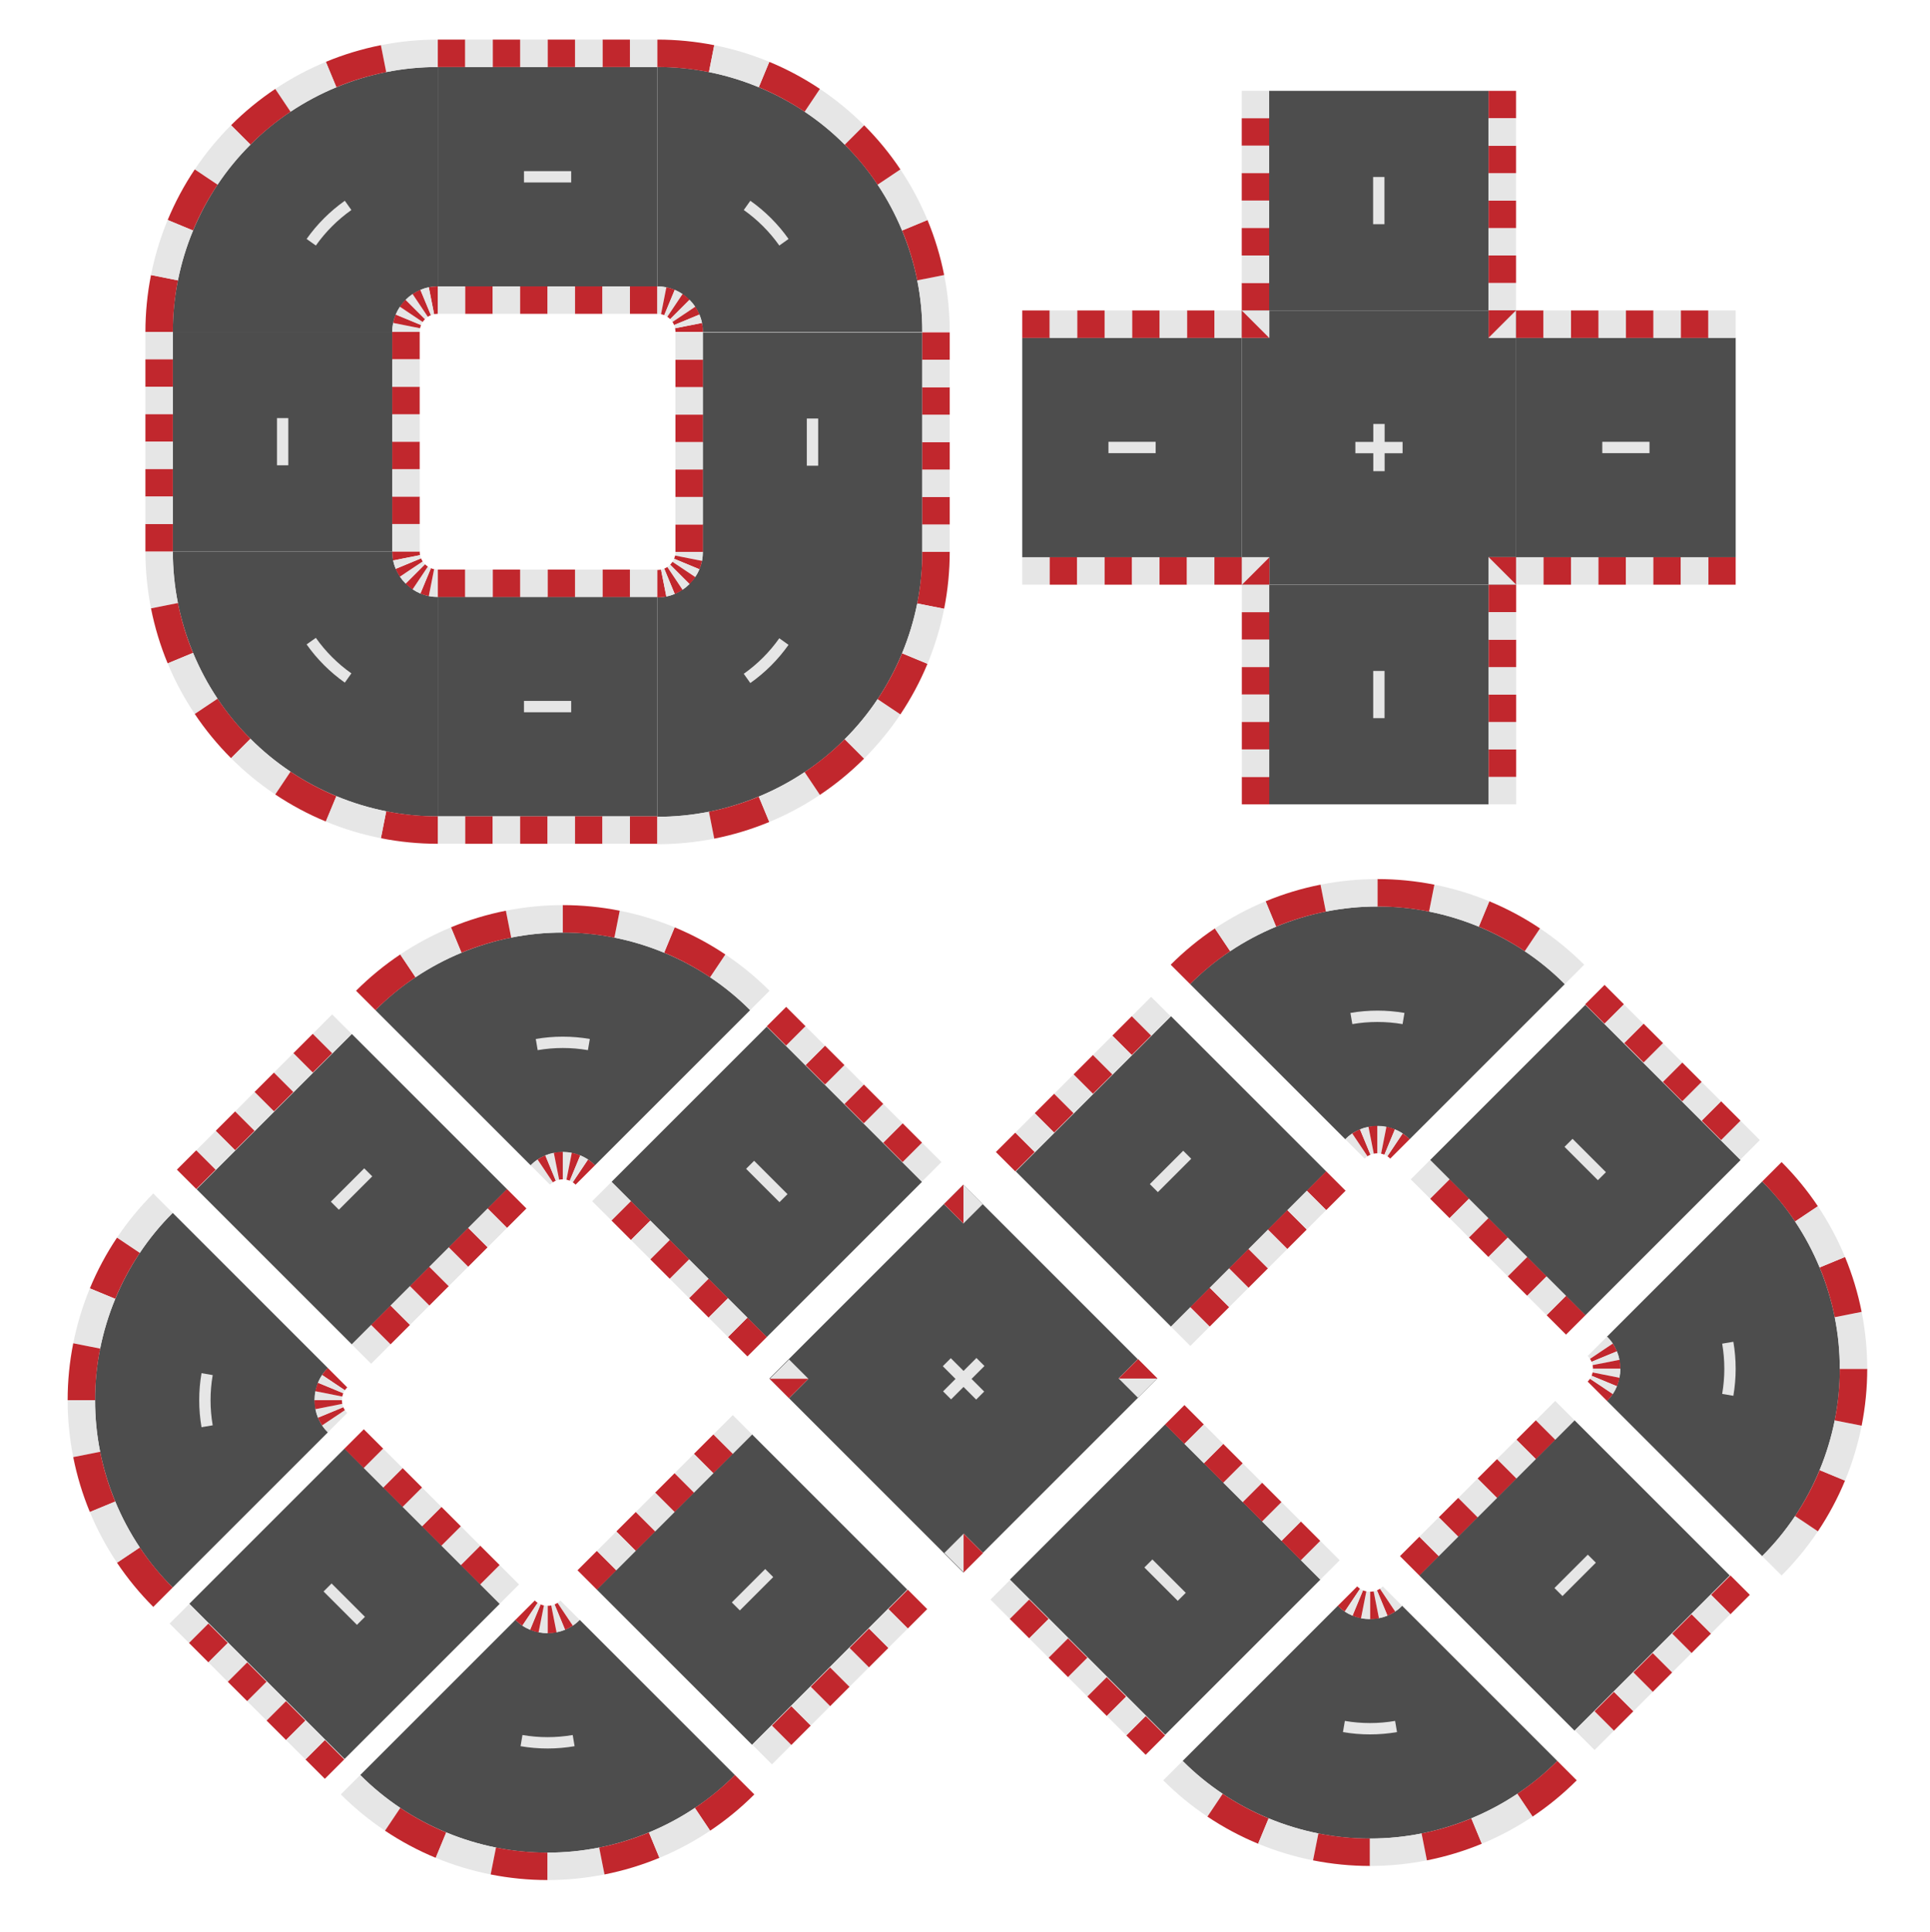 <?xml version="1.0" encoding="utf-8"?>
<!-- Generator: Adobe Illustrator 14.0.0, SVG Export Plug-In . SVG Version: 6.00 Build 43363)  -->
<!DOCTYPE svg PUBLIC "-//W3C//DTD SVG 1.1//EN" "http://www.w3.org/Graphics/SVG/1.1/DTD/svg11.dtd">
<svg version="1.1" id="Layer_1" xmlns="http://www.w3.org/2000/svg" xmlns:xlink="http://www.w3.org/1999/xlink" x="0px" y="0px"
	 width="1758px" height="1760px" viewBox="0 0 1758 1760" enable-background="new 0 0 1758 1760" xml:space="preserve">
<g>
	<rect x="1131.162" y="282.839" fill="#4D4D4D" width="249.832" height="249.832"/>
	<rect x="1250.91" y="386.255" fill="#E6E6E6" width="10.334" height="43"/>
	<g>
		<rect x="1155.911" y="82.755" fill="#4D4D4D" width="200" height="200"/>
		<rect x="1131.077" y="257.754" fill="#C1272D" width="25" height="25"/>
		<rect x="1131.077" y="82.754" fill="#E6E6E6" width="25" height="25"/>
		<rect x="1131.077" y="107.754" fill="#C1272D" width="25" height="25"/>
		<rect x="1131.077" y="132.754" fill="#E6E6E6" width="25" height="25.001"/>
		<rect x="1131.077" y="157.755" fill="#C1272D" width="25" height="25"/>
		<rect x="1131.077" y="182.755" fill="#E6E6E6" width="25" height="25"/>
		<rect x="1131.077" y="207.755" fill="#C1272D" width="25" height="24.999"/>
		<rect x="1131.077" y="232.754" fill="#E6E6E6" width="25" height="25"/>
		<rect x="1355.911" y="82.754" fill="#C1272D" width="25" height="25.001"/>
		<rect x="1355.911" y="257.755" fill="#E6E6E6" width="25" height="25"/>
		<rect x="1355.911" y="232.754" fill="#C1272D" width="25" height="25.001"/>
		<rect x="1355.911" y="207.754" fill="#E6E6E6" width="25" height="25"/>
		<rect x="1355.911" y="182.754" fill="#C1272D" width="25" height="25"/>
		<rect x="1355.911" y="157.754" fill="#E6E6E6" width="25" height="25"/>
		<rect x="1355.911" y="132.754" fill="#C1272D" width="24.999" height="25"/>
		<rect x="1355.911" y="107.755" fill="#E6E6E6" width="25" height="24.999"/>
		<rect x="1250.743" y="161.255" fill="#E6E6E6" width="10.334" height="43"/>
	</g>
	<g>
		<rect x="931.16" y="307.671" fill="#4D4D4D" width="200" height="200"/>
		<rect x="931.161" y="282.837" fill="#C1272D" width="25" height="25"/>
		<rect x="1106.161" y="282.837" fill="#E6E6E6" width="25" height="25"/>
		<rect x="1081.161" y="282.837" fill="#C1272D" width="25" height="25"/>
		<rect x="1056.16" y="282.837" fill="#E6E6E6" width="25.001" height="25"/>
		<rect x="1031.16" y="282.837" fill="#C1272D" width="25" height="25"/>
		<rect x="1006.16" y="282.837" fill="#E6E6E6" width="25" height="25"/>
		<rect x="981.161" y="282.837" fill="#C1272D" width="24.999" height="25"/>
		<rect x="956.161" y="282.837" fill="#E6E6E6" width="25" height="25"/>
		<rect x="1106.16" y="507.671" fill="#C1272D" width="25.001" height="25"/>
		<rect x="931.16" y="507.671" fill="#E6E6E6" width="25" height="25"/>
		<rect x="956.16" y="507.671" fill="#C1272D" width="25.001" height="25"/>
		<rect x="981.161" y="507.671" fill="#E6E6E6" width="25" height="25"/>
		<rect x="1006.161" y="507.671" fill="#C1272D" width="25" height="25"/>
		<rect x="1031.161" y="507.671" fill="#E6E6E6" width="25" height="25"/>
		<rect x="1056.161" y="507.672" fill="#C1272D" width="25" height="24.998"/>
		<rect x="1081.161" y="507.672" fill="#E6E6E6" width="24.999" height="25"/>
		<rect x="1009.66" y="402.503" fill="#E6E6E6" width="43" height="10.334"/>
	</g>
	<g>
		<rect x="1131.244" y="282.837" fill="#E6E6E6" width="25" height="25"/>
		<g>
			<polygon fill="#C1272D" points="1131.077,282.837 1131.077,282.838 1131.078,282.837 			"/>
			<polygon fill="#C1272D" points="1131.077,282.838 1131.077,307.838 1156.077,307.838 1156.077,307.837 			"/>
		</g>
	</g>
	<g>
		<rect x="1355.911" y="282.921" fill="#E6E6E6" width="25" height="25"/>
		<g>
			<polygon fill="#C1272D" points="1380.911,282.754 1380.911,282.754 1380.911,282.755 			"/>
			<polygon fill="#C1272D" points="1380.911,282.754 1355.911,282.754 1355.911,307.754 1355.911,307.754 			"/>
		</g>
	</g>
	<g>
		<rect x="1131.243" y="507.588" fill="#E6E6E6" width="25" height="25"/>
		<g>
			<polygon fill="#C1272D" points="1131.243,532.755 1131.244,532.755 1131.243,532.754 			"/>
			<polygon fill="#C1272D" points="1131.244,532.755 1156.244,532.755 1156.244,507.755 1156.243,507.755 			"/>
		</g>
	</g>
	<g>
		<rect x="1355.827" y="507.588" fill="#E6E6E6" width="25" height="25"/>
		<g>
			<polygon fill="#C1272D" points="1380.994,532.589 1380.994,532.588 1380.993,532.589 			"/>
			<polygon fill="#C1272D" points="1380.994,532.588 1380.994,507.588 1355.994,507.588 1355.994,507.588 			"/>
		</g>
	</g>
	<g>
		<rect x="1380.993" y="307.672" fill="#4D4D4D" width="200.001" height="200"/>
		<rect x="1380.995" y="282.838" fill="#C1272D" width="24.999" height="25"/>
		<rect x="1555.994" y="282.838" fill="#E6E6E6" width="25" height="25"/>
		<rect x="1530.994" y="282.838" fill="#C1272D" width="25" height="25"/>
		<rect x="1505.994" y="282.838" fill="#E6E6E6" width="25" height="25"/>
		<rect x="1480.994" y="282.838" fill="#C1272D" width="25" height="25"/>
		<rect x="1455.994" y="282.838" fill="#E6E6E6" width="25" height="25"/>
		<rect x="1430.994" y="282.838" fill="#C1272D" width="25" height="25"/>
		<rect x="1405.994" y="282.838" fill="#E6E6E6" width="25" height="25"/>
		<rect x="1555.994" y="507.672" fill="#C1272D" width="25" height="25"/>
		<rect x="1380.993" y="507.672" fill="#E6E6E6" width="25.001" height="25"/>
		<rect x="1405.994" y="507.672" fill="#C1272D" width="25" height="25"/>
		<rect x="1430.994" y="507.672" fill="#E6E6E6" width="25" height="25"/>
		<rect x="1455.994" y="507.672" fill="#C1272D" width="25" height="25"/>
		<rect x="1480.994" y="507.672" fill="#E6E6E6" width="25" height="25"/>
		<rect x="1505.994" y="507.673" fill="#C1272D" width="25" height="24.998"/>
		<rect x="1530.994" y="507.673" fill="#E6E6E6" width="25" height="25"/>
		<rect x="1459.494" y="402.504" fill="#E6E6E6" width="43" height="10.334"/>
	</g>
	<g>
		<rect x="1155.995" y="532.756" fill="#4D4D4D" width="200" height="200"/>
		<rect x="1131.161" y="707.755" fill="#C1272D" width="25" height="25"/>
		<rect x="1131.161" y="532.755" fill="#E6E6E6" width="25" height="25"/>
		<rect x="1131.161" y="557.755" fill="#C1272D" width="25" height="25"/>
		<rect x="1131.161" y="582.755" fill="#E6E6E6" width="25" height="25.001"/>
		<rect x="1131.161" y="607.756" fill="#C1272D" width="25" height="25"/>
		<rect x="1131.161" y="632.756" fill="#E6E6E6" width="25" height="25"/>
		<rect x="1131.161" y="657.756" fill="#C1272D" width="25" height="24.999"/>
		<rect x="1131.161" y="682.755" fill="#E6E6E6" width="25" height="25"/>
		<rect x="1355.995" y="532.755" fill="#C1272D" width="25" height="25.001"/>
		<rect x="1355.995" y="707.756" fill="#E6E6E6" width="25" height="25"/>
		<rect x="1355.995" y="682.755" fill="#C1272D" width="25" height="25.001"/>
		<rect x="1355.995" y="657.755" fill="#E6E6E6" width="25" height="25"/>
		<rect x="1355.995" y="632.755" fill="#C1272D" width="25" height="25"/>
		<rect x="1355.995" y="607.755" fill="#E6E6E6" width="25" height="25"/>
		<rect x="1355.995" y="582.755" fill="#C1272D" width="24.999" height="25"/>
		<rect x="1355.995" y="557.756" fill="#E6E6E6" width="25" height="24.999"/>
		<rect x="1250.827" y="611.256" fill="#E6E6E6" width="10.334" height="43"/>
	</g>
	<rect x="1234.579" y="402.591" fill="#E6E6E6" width="43" height="10.334"/>
</g>
<g>
	<g>
		<g>
			<g>
				<rect x="398.777" y="543.721" fill="#4D4D4D" width="200" height="200"/>
				<rect x="398.778" y="518.887" fill="#C1272D" width="25" height="25"/>
				<rect x="573.778" y="518.887" fill="#E6E6E6" width="25" height="25"/>
				<rect x="548.778" y="518.887" fill="#C1272D" width="25" height="25"/>
				<rect x="523.777" y="518.887" fill="#E6E6E6" width="25.001" height="25"/>
				<rect x="498.777" y="518.887" fill="#C1272D" width="25" height="25"/>
				<rect x="473.778" y="518.888" fill="#E6E6E6" width="25" height="24.999"/>
				<rect x="448.778" y="518.888" fill="#C1272D" width="24.999" height="24.999"/>
				<rect x="423.778" y="518.887" fill="#E6E6E6" width="25" height="25"/>
				<rect x="573.777" y="743.721" fill="#C1272D" width="25.001" height="25"/>
				<rect x="398.777" y="743.721" fill="#E6E6E6" width="25" height="25"/>
				<rect x="423.777" y="743.721" fill="#C1272D" width="25.001" height="25"/>
				<rect x="448.778" y="743.721" fill="#E6E6E6" width="25" height="25"/>
				<rect x="473.778" y="743.721" fill="#C1272D" width="25" height="25"/>
				<rect x="498.778" y="743.721" fill="#E6E6E6" width="25" height="25"/>
				<rect x="523.778" y="743.721" fill="#C1272D" width="25" height="24.999"/>
				<rect x="548.778" y="743.721" fill="#E6E6E6" width="24.999" height="25"/>
				<rect x="477.277" y="638.554" fill="#E6E6E6" width="43" height="10.333"/>
			</g>
			<g>
				<path fill="#4D4D4D" d="M398.777,743.722c-62.977,0.385-126.416-25.9-170.643-70.684
					c-44.782-44.228-71.066-107.666-70.682-170.642h200c-0.696,21.978,19.348,42.021,41.324,41.324V743.722z"/>
				<path fill="#C1272D" d="M358.099,510.598c-0.522-2.631-0.798-5.348-0.812-8.201l25,0.001c0.014,1.251,0.134,2.331,0.336,3.349
					L358.099,510.598z"/>
				<path fill="#E6E6E6" d="M398.777,543.887c-2.854-0.014-5.569-0.289-8.2-0.811l4.852-24.525c1.017,0.203,2.097,0.322,3.349,0.336
					V543.887z"/>
				<path fill="#C1272D" d="M390.577,543.076c-2.63-0.523-5.176-1.295-7.646-2.317l9.575-23.093c0.95,0.391,1.907,0.681,2.923,0.885
					L390.577,543.076z"/>
				<path fill="#E6E6E6" d="M382.931,540.759c-2.469-1.022-4.859-2.297-7.128-3.812l13.908-20.774
					c0.91,0.605,1.849,1.102,2.795,1.493L382.931,540.759z"/>
				<path fill="#C1272D" d="M375.803,536.947c-2.268-1.514-4.41-3.267-6.363-5.213l17.678-17.677
					c0.803,0.796,1.684,1.511,2.594,2.115L375.803,536.947z"/>
				<path fill="#E6E6E6" d="M369.439,531.734c-1.945-1.952-3.699-4.095-5.213-6.362l20.774-13.908
					c0.604,0.91,1.319,1.79,2.116,2.594L369.439,531.734z"/>
				<path fill="#C1272D" d="M364.227,525.372c-1.514-2.269-2.789-4.659-3.811-7.129l23.093-9.575
					c0.392,0.947,0.888,1.885,1.492,2.796L364.227,525.372z"/>
				<path fill="#E6E6E6" d="M360.416,518.243c-1.023-2.47-1.795-5.016-2.317-7.646l24.524-4.852
					c0.204,1.016,0.494,1.973,0.886,2.922L360.416,518.243z"/>
				<path fill="#C1272D" d="M351.797,739.11c15.527,3.077,31.322,4.601,46.981,4.611l0.001,24.999
					c-17.262-0.009-34.693-1.688-51.833-5.085L351.797,739.11z"/>
				<path fill="#E6E6E6" d="M157.453,502.396c0.01,15.659,1.533,31.453,4.61,46.98l-24.524,4.852
					c-3.396-17.141-5.077-34.571-5.085-51.833L157.453,502.396z"/>
				<path fill="#C1272D" d="M162.063,549.377c3.072,15.528,7.692,30.783,13.759,45.411l-23.094,9.576
					c-6.698-16.149-11.799-32.994-15.19-50.136L162.063,549.377z"/>
				<path fill="#E6E6E6" d="M175.823,594.788c6.064,14.632,13.569,28.638,22.348,41.754l-20.774,13.908
					c-9.688-14.474-17.972-29.933-24.667-46.086L175.823,594.788z"/>
				<path fill="#C1272D" d="M198.171,636.542c8.778,13.119,18.827,25.353,29.965,36.497l-17.679,17.677
					c-12.287-12.293-23.374-25.789-33.061-40.266L198.171,636.542z"/>
				<path fill="#E6E6E6" d="M228.136,673.039c11.144,11.138,23.377,21.187,36.496,29.965l-13.908,20.774
					c-14.477-9.687-27.972-20.774-40.266-33.062L228.136,673.039z"/>
				<path fill="#C1272D" d="M264.632,703.004c13.117,8.778,27.123,16.284,41.754,22.348l-9.576,23.094
					c-16.153-6.695-31.612-14.979-46.086-24.667L264.632,703.004z"/>
				<path fill="#E6E6E6" d="M306.386,725.352c14.628,6.067,29.883,10.688,45.411,13.759l-4.851,24.525
					c-17.142-3.391-33.986-8.493-50.136-15.19L306.386,725.352z"/>
				<path fill="#E6E6E6" d="M279.283,587.083c9.512,13.471,21.337,25.296,34.809,34.809l5.981-8.426
					c-12.524-8.841-23.524-19.841-32.364-32.364L279.283,587.083z"/>
			</g>
		</g>
		<g>
			<g>
				<rect x="157.454" y="302.396" fill="#4D4D4D" width="200" height="200"/>
				<rect x="357.287" y="302.396" fill="#C1272D" width="25" height="25"/>
				<rect x="357.287" y="477.396" fill="#E6E6E6" width="25" height="25"/>
				<rect x="357.287" y="452.396" fill="#C1272D" width="25" height="25"/>
				<rect x="357.287" y="427.396" fill="#E6E6E6" width="25" height="25.001"/>
				<rect x="357.287" y="402.396" fill="#C1272D" width="25" height="25"/>
				<rect x="357.287" y="377.396" fill="#E6E6E6" width="25" height="25"/>
				<rect x="357.287" y="352.396" fill="#C1272D" width="25" height="24.999"/>
				<rect x="357.287" y="327.396" fill="#E6E6E6" width="25" height="25"/>
				<rect x="132.454" y="477.396" fill="#C1272D" width="25" height="25.001"/>
				<rect x="132.454" y="302.396" fill="#E6E6E6" width="25" height="25"/>
				<rect x="132.454" y="327.396" fill="#C1272D" width="25" height="25.001"/>
				<rect x="132.454" y="352.396" fill="#E6E6E6" width="25" height="25"/>
				<rect x="132.454" y="377.396" fill="#C1272D" width="25" height="25"/>
				<rect x="132.454" y="402.396" fill="#E6E6E6" width="25" height="25"/>
				<rect x="132.454" y="427.396" fill="#C1272D" width="24.999" height="25"/>
				<rect x="132.453" y="452.396" fill="#E6E6E6" width="25" height="24.999"/>
				<rect x="252.288" y="380.896" fill="#E6E6E6" width="10.333" height="43"/>
			</g>
			<g>
				<path fill="#4D4D4D" d="M157.453,302.395c-0.385-62.976,25.9-126.415,70.684-170.642
					c44.228-44.782,107.666-71.066,170.641-70.682v200c-21.977-0.696-42.021,19.347-41.324,41.324L157.453,302.395z"/>
				<path fill="#C1272D" d="M390.576,261.717c2.631-0.522,5.348-0.798,8.201-0.812v25c-1.252,0.014-2.332,0.134-3.35,0.336
					L390.576,261.717z"/>
				<path fill="#E6E6E6" d="M357.287,302.396c0.014-2.854,0.289-5.569,0.811-8.2l24.525,4.852c-0.203,1.017-0.322,2.097-0.336,3.349
					H357.287z"/>
				<path fill="#C1272D" d="M358.098,294.195c0.523-2.63,1.295-5.176,2.318-7.646l23.092,9.575c-0.391,0.95-0.68,1.907-0.885,2.923
					L358.098,294.195z"/>
				<path fill="#E6E6E6" d="M360.416,286.549c1.021-2.469,2.297-4.859,3.811-7.128l20.775,13.907
					c-0.605,0.911-1.102,1.85-1.494,2.796L360.416,286.549z"/>
				<path fill="#C1272D" d="M364.227,279.421c1.514-2.268,3.268-4.41,5.213-6.363l17.678,17.678
					c-0.797,0.803-1.512,1.683-2.115,2.593L364.227,279.421z"/>
				<path fill="#E6E6E6" d="M369.439,273.058c1.953-1.946,4.096-3.699,6.363-5.213l13.908,20.774
					c-0.91,0.604-1.791,1.319-2.594,2.116L369.439,273.058z"/>
				<path fill="#C1272D" d="M375.803,267.845c2.268-1.515,4.658-2.789,7.129-3.812l9.574,23.094
					c-0.947,0.391-1.885,0.887-2.795,1.492L375.803,267.845z"/>
				<path fill="#E6E6E6" d="M382.932,264.033c2.469-1.022,5.016-1.794,7.645-2.316l4.852,24.524
					c-1.016,0.204-1.973,0.494-2.922,0.886L382.932,264.033z"/>
				<path fill="#C1272D" d="M162.064,255.415c-3.077,15.527-4.601,31.321-4.611,46.981h-24.999
					c0.009-17.261,1.688-34.692,5.085-51.832L162.064,255.415z"/>
				<path fill="#E6E6E6" d="M398.777,61.071c-15.658,0.01-31.453,1.533-46.98,4.61l-4.852-24.524
					c17.14-3.396,34.572-5.077,51.833-5.086L398.777,61.071z"/>
				<path fill="#C1272D" d="M351.797,65.682c-15.528,3.071-30.783,7.692-45.411,13.759l-9.576-23.094
					c16.149-6.697,32.994-11.799,50.136-15.189L351.797,65.682z"/>
				<path fill="#E6E6E6" d="M306.386,79.44c-14.632,6.064-28.638,13.569-41.754,22.349l-13.908-20.774
					c14.474-9.688,29.933-17.973,46.086-24.668L306.386,79.44z"/>
				<path fill="#C1272D" d="M264.632,101.789c-13.119,8.777-25.353,18.826-36.497,29.965l-17.677-17.679
					c12.293-12.287,25.789-23.374,40.266-33.061L264.632,101.789z"/>
				<path fill="#E6E6E6" d="M228.135,131.754c-11.138,11.144-21.187,23.377-29.965,36.496l-20.774-13.908
					c9.687-14.477,20.774-27.972,33.062-40.266L228.135,131.754z"/>
				<path fill="#C1272D" d="M198.17,168.25c-8.778,13.116-16.284,27.123-22.348,41.754l-23.094-9.576
					c6.695-16.152,14.979-31.611,24.667-46.086L198.17,168.25z"/>
				<path fill="#E6E6E6" d="M175.823,210.004c-6.067,14.629-10.688,29.883-13.759,45.411l-24.525-4.851
					c3.391-17.143,8.493-33.986,15.19-50.137L175.823,210.004z"/>
				<path fill="#E6E6E6" d="M314.091,182.9c-13.471,9.513-25.296,21.338-34.809,34.809l8.426,5.981
					c8.841-12.524,19.841-23.523,32.364-32.364L314.091,182.9z"/>
			</g>
		</g>
	</g>
	<g>
		<g>
			<rect x="398.781" y="61.071" fill="#4D4D4D" width="200" height="200"/>
			<rect x="573.779" y="260.905" fill="#C1272D" width="25" height="25"/>
			<rect x="398.779" y="260.905" fill="#E6E6E6" width="25" height="25"/>
			<rect x="423.779" y="260.905" fill="#C1272D" width="25" height="25"/>
			<rect x="448.779" y="260.905" fill="#E6E6E6" width="25.002" height="25"/>
			<rect x="473.781" y="260.905" fill="#C1272D" width="25" height="25"/>
			<rect x="498.78" y="260.905" fill="#E6E6E6" width="25" height="25"/>
			<rect x="523.781" y="260.905" fill="#C1272D" width="24.998" height="25"/>
			<rect x="548.779" y="260.905" fill="#E6E6E6" width="25" height="25"/>
			<rect x="398.779" y="36.071" fill="#C1272D" width="25.002" height="25"/>
			<rect x="573.781" y="36.071" fill="#E6E6E6" width="25" height="25"/>
			<rect x="548.779" y="36.071" fill="#C1272D" width="25.002" height="25"/>
			<rect x="523.779" y="36.071" fill="#E6E6E6" width="25" height="25"/>
			<rect x="498.779" y="36.071" fill="#C1272D" width="25" height="25"/>
			<rect x="473.779" y="36.071" fill="#E6E6E6" width="25" height="25"/>
			<rect x="448.779" y="36.072" fill="#C1272D" width="25" height="24.999"/>
			<rect x="423.781" y="36.071" fill="#E6E6E6" width="24.998" height="25"/>
			<rect x="477.281" y="155.905" fill="#E6E6E6" width="43" height="10.333"/>
		</g>
		<g>
			<path fill="#4D4D4D" d="M598.781,61.07c62.977-0.385,126.416,25.9,170.643,70.684c44.781,44.228,71.066,107.666,70.682,170.642
				h-200c0.695-21.977-19.348-42.021-41.324-41.324V61.07z"/>
			<path fill="#C1272D" d="M639.459,294.194c0.523,2.631,0.799,5.348,0.812,8.201h-25c-0.014-1.252-0.135-2.332-0.336-3.35
				L639.459,294.194z"/>
			<path fill="#E6E6E6" d="M598.781,260.905c2.854,0.014,5.568,0.289,8.199,0.811l-4.852,24.525
				c-1.016-0.203-2.096-0.322-3.348-0.336V260.905z"/>
			<path fill="#C1272D" d="M606.98,261.716c2.631,0.523,5.176,1.295,7.646,2.317l-9.574,23.093c-0.951-0.391-1.908-0.68-2.924-0.885
				L606.98,261.716z"/>
			<path fill="#E6E6E6" d="M614.627,264.033c2.469,1.022,4.859,2.297,7.129,3.812l-13.908,20.775
				c-0.91-0.605-1.85-1.102-2.795-1.494L614.627,264.033z"/>
			<path fill="#C1272D" d="M621.756,267.845c2.268,1.514,4.41,3.267,6.363,5.213l-17.678,17.678
				c-0.803-0.797-1.684-1.512-2.594-2.115L621.756,267.845z"/>
			<path fill="#E6E6E6" d="M628.119,273.058c1.945,1.953,3.699,4.096,5.213,6.363l-20.775,13.908
				c-0.604-0.91-1.318-1.791-2.115-2.594L628.119,273.058z"/>
			<path fill="#C1272D" d="M633.332,279.421c1.514,2.268,2.789,4.658,3.811,7.129l-23.094,9.574
				c-0.391-0.947-0.887-1.885-1.492-2.795L633.332,279.421z"/>
			<path fill="#E6E6E6" d="M637.143,286.55c1.023,2.469,1.795,5.016,2.316,7.645l-24.523,4.852
				c-0.205-1.016-0.494-1.973-0.887-2.922L637.143,286.55z"/>
			<path fill="#C1272D" d="M645.762,65.682c-15.527-3.077-31.322-4.601-46.982-4.611V36.071c17.262,0.009,34.693,1.688,51.832,5.085
				L645.762,65.682z"/>
			<path fill="#E6E6E6" d="M840.106,302.396c-0.01-15.658-1.533-31.453-4.611-46.98l24.525-4.852
				c3.397,17.141,5.077,34.572,5.086,51.834L840.106,302.396z"/>
			<path fill="#C1272D" d="M835.495,255.415c-3.07-15.528-7.691-30.783-13.758-45.411l23.094-9.576
				c6.697,16.149,11.799,32.994,15.189,50.136L835.495,255.415z"/>
			<path fill="#E6E6E6" d="M821.737,210.004c-6.064-14.632-13.57-28.638-22.35-41.754l20.775-13.908
				c9.688,14.474,17.973,29.933,24.668,46.086L821.737,210.004z"/>
			<path fill="#C1272D" d="M799.387,168.25c-8.777-13.119-18.826-25.353-29.965-36.497l17.68-17.677
				c12.287,12.293,23.373,25.789,33.061,40.266L799.387,168.25z"/>
			<path fill="#E6E6E6" d="M769.422,131.753c-11.143-11.138-23.377-21.187-36.497-29.965l13.909-20.774
				c14.477,9.687,27.973,20.774,40.266,33.062L769.422,131.753z"/>
			<path fill="#C1272D" d="M732.926,101.788c-13.115-8.778-27.123-16.284-41.754-22.348l9.576-23.094
				c16.152,6.695,31.611,14.979,46.086,24.667L732.926,101.788z"/>
			<path fill="#E6E6E6" d="M691.172,79.44c-14.629-6.067-29.883-10.688-45.41-13.759l4.85-24.525
				c17.143,3.391,33.986,8.493,50.137,15.19L691.172,79.44z"/>
			<path fill="#E6E6E6" d="M718.275,217.709c-9.512-13.471-21.338-25.296-34.809-34.809l-5.98,8.426
				c12.523,8.841,23.523,19.841,32.363,32.364L718.275,217.709z"/>
		</g>
	</g>
	<g>
		<g>
			<rect x="640.09" y="302.786" fill="#4D4D4D" width="200" height="200"/>
			<rect x="615.256" y="477.785" fill="#C1272D" width="25" height="25"/>
			<rect x="615.256" y="302.785" fill="#E6E6E6" width="25" height="25"/>
			<rect x="615.256" y="327.785" fill="#C1272D" width="25" height="25"/>
			<rect x="615.256" y="352.785" fill="#E6E6E6" width="25" height="25.001"/>
			<rect x="615.256" y="377.786" fill="#C1272D" width="25" height="25"/>
			<rect x="615.256" y="402.786" fill="#E6E6E6" width="25" height="25"/>
			<rect x="615.256" y="427.786" fill="#C1272D" width="25" height="24.999"/>
			<rect x="615.256" y="452.785" fill="#E6E6E6" width="25" height="25"/>
			<rect x="840.09" y="302.785" fill="#C1272D" width="25" height="25.001"/>
			<rect x="840.09" y="477.786" fill="#E6E6E6" width="25" height="25"/>
			<rect x="840.09" y="452.785" fill="#C1272D" width="25" height="25.001"/>
			<rect x="840.09" y="427.785" fill="#E6E6E6" width="25" height="25"/>
			<rect x="840.09" y="402.785" fill="#C1272D" width="25" height="25"/>
			<rect x="840.09" y="377.785" fill="#E6E6E6" width="25" height="25"/>
			<rect x="840.09" y="352.785" fill="#C1272D" width="25" height="25"/>
			<rect x="840.09" y="327.786" fill="#E6E6E6" width="25" height="24.999"/>
			<rect x="734.922" y="381.286" fill="#E6E6E6" width="10.334" height="43"/>
		</g>
		<g>
			<path fill="#4D4D4D" d="M840.09,502.787c0.385,62.976-25.9,126.415-70.684,170.642c-44.227,44.782-107.667,71.066-170.641,70.682
				v-200c21.977,0.696,42.021-19.347,41.324-41.324L840.09,502.787z"/>
			<path fill="#C1272D" d="M606.967,543.465c-2.631,0.522-5.348,0.798-8.201,0.812v-25c1.252-0.014,2.332-0.134,3.35-0.336
				L606.967,543.465z"/>
			<path fill="#E6E6E6" d="M640.256,502.786c-0.014,2.854-0.289,5.569-0.811,8.2l-24.525-4.852c0.203-1.017,0.322-2.097,0.336-3.349
				H640.256z"/>
			<path fill="#C1272D" d="M639.445,510.986c-0.523,2.63-1.295,5.176-2.318,7.646l-23.092-9.575c0.391-0.95,0.68-1.907,0.885-2.923
				L639.445,510.986z"/>
			<path fill="#E6E6E6" d="M637.127,518.633c-1.021,2.469-2.297,4.859-3.811,7.128l-20.775-13.907
				c0.605-0.911,1.102-1.85,1.494-2.796L637.127,518.633z"/>
			<path fill="#C1272D" d="M633.316,525.761c-1.514,2.268-3.268,4.41-5.213,6.363l-17.678-17.678
				c0.797-0.803,1.512-1.683,2.115-2.593L633.316,525.761z"/>
			<path fill="#E6E6E6" d="M628.104,532.124c-1.953,1.946-4.096,3.699-6.363,5.213l-13.908-20.774
				c0.91-0.604,1.791-1.319,2.594-2.116L628.104,532.124z"/>
			<path fill="#C1272D" d="M621.74,537.337c-2.268,1.515-4.658,2.789-7.129,3.812l-9.574-23.094
				c0.947-0.391,1.885-0.887,2.795-1.492L621.74,537.337z"/>
			<path fill="#E6E6E6" d="M614.611,541.148c-2.469,1.022-5.016,1.794-7.645,2.316l-4.852-24.524
				c1.016-0.204,1.973-0.494,2.922-0.886L614.611,541.148z"/>
			<path fill="#C1272D" d="M835.479,549.767c3.078-15.527,4.602-31.321,4.611-46.981h25c-0.01,17.261-1.689,34.692-5.086,51.832
				L835.479,549.767z"/>
			<path fill="#E6E6E6" d="M598.766,744.11c15.658-0.01,31.453-1.533,46.98-4.61l4.852,24.524
				c-17.141,3.396-34.572,5.077-51.834,5.086L598.766,744.11z"/>
			<path fill="#C1272D" d="M645.746,739.5c15.527-3.071,30.783-7.692,45.41-13.759l9.576,23.094
				c-16.148,6.697-32.994,11.799-50.135,15.189L645.746,739.5z"/>
			<path fill="#E6E6E6" d="M691.156,725.741c14.633-6.064,28.639-13.569,41.754-22.349l13.909,20.774
				c-14.473,9.688-29.932,17.973-46.086,24.668L691.156,725.741z"/>
			<path fill="#C1272D" d="M732.91,703.393c13.12-8.777,25.354-18.826,36.499-29.965l17.676,17.679
				c-12.293,12.287-25.789,23.374-40.266,33.061L732.91,703.393z"/>
			<path fill="#E6E6E6" d="M769.409,673.428c11.137-11.144,21.186-23.377,29.965-36.496l20.773,13.908
				c-9.686,14.477-20.773,27.972-33.061,40.266L769.409,673.428z"/>
			<path fill="#C1272D" d="M799.374,636.932c8.777-13.116,16.283-27.123,22.348-41.754l23.094,9.576
				c-6.695,16.152-14.98,31.611-24.668,46.086L799.374,636.932z"/>
			<path fill="#E6E6E6" d="M821.721,595.178c6.066-14.629,10.688-29.883,13.758-45.411l24.525,4.851
				c-3.391,17.143-8.492,33.986-15.189,50.137L821.721,595.178z"/>
			<path fill="#E6E6E6" d="M683.451,622.281c13.471-9.513,25.297-21.338,34.809-34.809l-8.426-5.981
				c-8.84,12.524-19.84,23.523-32.363,32.364L683.451,622.281z"/>
		</g>
	</g>
</g>
<g>
	<g>
		
			<rect x="752.735" y="1131.051" transform="matrix(0.707 -0.707 0.707 0.707 -631.044 988.457)" fill="#4D4D4D" width="249.832" height="249.831"/>
		
			<rect x="856.15" y="1250.8" transform="matrix(-0.707 0.707 -0.707 -0.707 2386.344 1523.477)" fill="#E6E6E6" width="43" height="10.333"/>
		<g>
			
				<rect x="865.209" y="1084.543" transform="matrix(0.707 -0.707 0.707 0.707 -518.651 941.951)" fill="#E6E6E6" width="25" height="25"/>
			<g>
				<polygon fill="#C1272D" points="877.592,1079.247 877.591,1079.248 877.593,1079.248 				"/>
				<polygon fill="#C1272D" points="877.591,1079.248 859.913,1096.926 877.591,1114.604 877.591,1114.603 				"/>
			</g>
		</g>
		<g>
			
				<rect x="1024.014" y="1243.467" transform="matrix(0.707 0.707 -0.707 0.707 1191.69 -365.062)" fill="#E6E6E6" width="25" height="24.999"/>
			<g>
				<polygon fill="#C1272D" points="1054.31,1255.849 1054.31,1255.849 1054.309,1255.849 				"/>
				<polygon fill="#C1272D" points="1054.31,1255.849 1036.632,1238.171 1018.954,1255.849 1018.954,1255.849 				"/>
			</g>
		</g>
		<g>
			
				<rect x="706.286" y="1243.466" transform="matrix(-0.707 -0.707 0.707 -0.707 338.943 2652.326)" fill="#E6E6E6" width="25" height="25"/>
			<g>
				<polygon fill="#C1272D" points="700.99,1256.084 700.991,1256.084 700.991,1256.083 				"/>
				<polygon fill="#C1272D" points="700.991,1256.084 718.668,1273.762 736.346,1256.084 736.346,1256.084 				"/>
			</g>
		</g>
		<g>
			
				<rect x="865.091" y="1402.271" transform="matrix(-0.707 0.707 -0.707 -0.707 2498.535 1794.614)" fill="#E6E6E6" width="25" height="25"/>
			<g>
				<polygon fill="#C1272D" points="877.709,1432.566 877.709,1432.566 877.708,1432.565 				"/>
				<polygon fill="#C1272D" points="877.709,1432.566 895.387,1414.889 877.709,1397.211 877.709,1397.211 				"/>
			</g>
		</g>
		
			<rect x="856.149" y="1250.802" transform="matrix(-0.707 -0.707 0.707 -0.707 610.149 2764.668)" fill="#E6E6E6" width="43" height="10.333"/>
	</g>
	<g>
		
			<rect x="961.307" y="1339.3" transform="matrix(0.707 0.707 -0.707 0.707 1328.585 -328.896)" fill="#4D4D4D" width="200" height="200"/>
		
			<rect x="1066.368" y="1285.497" transform="matrix(0.707 0.707 -0.707 0.707 1233.816 -382.7)" fill="#C1272D" width="25" height="25"/>
		
			<rect x="1190.111" y="1409.241" transform="matrix(0.707 0.707 -0.707 0.707 1357.559 -433.956)" fill="#E6E6E6" width="25" height="24.999"/>
		
			<rect x="1172.434" y="1391.563" transform="matrix(0.707 0.707 -0.707 0.707 1339.831 -426.638)" fill="#C1272D" width="24.999" height="25"/>
		
			<rect x="1154.755" y="1373.885" transform="matrix(0.707 0.707 -0.707 0.707 1322.228 -419.309)" fill="#E6E6E6" width="25.001" height="25"/>
		
			<rect x="1137.078" y="1356.207" transform="matrix(0.707 0.707 -0.707 0.707 1304.525 -411.989)" fill="#C1272D" width="25" height="25"/>
		
			<rect x="1119.4" y="1338.531" transform="matrix(0.707 0.707 -0.707 0.707 1286.848 -404.666)" fill="#E6E6E6" width="25" height="24.999"/>
		
			<rect x="1101.723" y="1320.853" transform="matrix(0.707 0.707 -0.707 0.707 1269.171 -397.344)" fill="#C1272D" width="24.999" height="24.999"/>
		
			<rect x="1084.045" y="1303.175" transform="matrix(0.707 0.707 -0.707 0.707 1251.493 -390.022)" fill="#E6E6E6" width="25" height="25"/>
		
			<rect x="1031.129" y="1568.222" transform="matrix(-0.707 -0.707 0.707 -0.707 663.847 3436.419)" fill="#C1272D" width="25.001" height="25"/>
		
			<rect x="907.386" y="1444.478" transform="matrix(-0.707 -0.707 0.707 -0.707 540.15 3137.685)" fill="#E6E6E6" width="24.999" height="25"/>
		
			<rect x="925.063" y="1462.156" transform="matrix(-0.707 -0.707 0.707 -0.707 557.758 3180.347)" fill="#C1272D" width="25.001" height="25"/>
		
			<rect x="942.741" y="1479.834" transform="matrix(-0.707 -0.707 0.707 -0.707 575.459 3223.031)" fill="#E6E6E6" width="25" height="25"/>
		
			<rect x="960.419" y="1497.512" transform="matrix(-0.707 -0.707 0.707 -0.707 593.137 3265.709)" fill="#C1272D" width="25" height="25"/>
		
			<rect x="978.097" y="1515.189" transform="matrix(-0.707 -0.707 0.707 -0.707 610.815 3308.387)" fill="#E6E6E6" width="25" height="25"/>
		
			<rect x="995.774" y="1532.868" transform="matrix(-0.707 -0.707 0.707 -0.707 628.393 3351.044)" fill="#C1272D" width="25" height="24.999"/>
		
			<rect x="1013.452" y="1550.545" transform="matrix(-0.707 -0.707 0.707 -0.707 646.27 3393.763)" fill="#E6E6E6" width="24.999" height="25"/>
		
			<rect x="1039.807" y="1434.133" transform="matrix(-0.707 -0.707 0.707 -0.707 793.998 3207.492)" fill="#E6E6E6" width="43" height="10.333"/>
	</g>
	<g>
		<path fill="#4D4D4D" d="M157.293,1446.261c-44.803-44.259-71.076-107.704-70.682-170.644
			c-0.393-62.939,25.879-126.383,70.682-170.641l141.421,141.421c-16.034,15.048-16.033,43.395,0,58.441L157.293,1446.261z"/>
		<path fill="#C1272D" d="M293.372,1252.652c1.492-2.229,3.218-4.345,5.226-6.372l17.677,17.679
			c-0.875,0.894-1.554,1.742-2.13,2.604L293.372,1252.652z"/>
		<path fill="#E6E6E6" d="M298.598,1304.956c-2.008-2.027-3.734-4.143-5.226-6.372l20.772-13.911
			c0.576,0.862,1.255,1.711,2.131,2.605L298.598,1304.956z"/>
		<path fill="#C1272D" d="M293.372,1298.584c-1.489-2.229-2.744-4.575-3.769-7.046l23.101-9.558c0.395,0.947,0.867,1.829,1.44,2.692
			L293.372,1298.584z"/>
		<path fill="#E6E6E6" d="M289.603,1291.538c-1.022-2.468-1.812-5.06-2.344-7.734l24.524-4.855c0.215,1.072,0.528,2.086,0.92,3.032
			L289.603,1291.538z"/>
		<path fill="#C1272D" d="M287.259,1283.804c-0.533-2.674-0.809-5.429-0.813-8.186l25,0.001c0.005,1.13,0.122,2.259,0.338,3.329
			L287.259,1283.804z"/>
		<path fill="#E6E6E6" d="M286.445,1275.618c0.005-2.756,0.28-5.511,0.813-8.185l24.523,4.854c-0.215,1.071-0.332,2.199-0.337,3.331
			L286.445,1275.618z"/>
		<path fill="#C1272D" d="M287.258,1267.434c0.534-2.675,1.322-5.267,2.346-7.735l23.099,9.558
			c-0.392,0.947-0.704,1.961-0.922,3.032L287.258,1267.434z"/>
		<path fill="#E6E6E6" d="M289.604,1259.698c1.023-2.471,2.277-4.816,3.767-7.046l20.772,13.911
			c-0.574,0.862-1.045,1.745-1.44,2.692L289.604,1259.698z"/>
		<path fill="#C1272D" d="M127.333,1409.78c8.803,13.155,18.895,25.401,29.959,36.48l-17.676,17.679
			c-12.2-12.212-23.338-25.726-33.057-40.248L127.333,1409.78z"/>
		<path fill="#E6E6E6" d="M157.293,1104.977c-11.066,11.079-21.157,23.324-29.961,36.479l-20.771-13.91
			c9.718-14.522,20.856-28.035,33.055-40.248L157.293,1104.977z"/>
		<path fill="#C1272D" d="M127.333,1141.456c-8.808,13.152-16.327,27.207-22.381,41.84l-23.101-9.559
			c6.684-16.155,14.987-31.673,24.711-46.191L127.333,1141.456z"/>
		<path fill="#E6E6E6" d="M104.952,1183.296c-6.058,14.635-10.654,29.846-13.722,45.327l-24.524-4.855
			c3.385-17.084,8.457-33.874,15.145-50.03L104.952,1183.296z"/>
		<path fill="#C1272D" d="M91.229,1228.623c-3.069,15.484-4.613,31.24-4.619,46.995l-25-0.001
			c0.004-17.381,1.707-34.764,5.095-51.85L91.229,1228.623z"/>
		<path fill="#E6E6E6" d="M86.61,1275.618c0.005,15.756,1.549,31.511,4.619,46.995l-24.523,4.856
			c-3.387-17.086-5.09-34.47-5.094-51.851L86.61,1275.618z"/>
		<path fill="#C1272D" d="M91.229,1322.613c3.068,15.482,7.664,30.693,13.724,45.328l-23.102,9.559
			c-6.688-16.157-11.762-32.946-15.146-50.03L91.229,1322.613z"/>
		<path fill="#E6E6E6" d="M104.953,1367.941c6.052,14.633,13.573,28.688,22.381,41.839l-20.773,13.911
			c-9.723-14.518-18.026-30.037-24.709-46.191L104.953,1367.941z"/>
		<path fill="#E6E6E6" d="M183.558,1251.006c-2.8,16.251-2.8,32.974,0,49.227l10.187-1.729c-2.604-15.106-2.604-30.663,0.001-45.769
			L183.558,1251.006z"/>
	</g>
	<g>
		
			<rect x="220.358" y="983.333" transform="matrix(-0.707 0.707 -0.707 -0.707 1312.918 1622.838)" fill="#4D4D4D" width="200" height="200"/>
		
			<rect x="449.162" y="1088.394" transform="matrix(-0.707 0.707 -0.707 -0.707 1566.556 1552.898)" fill="#C1272D" width="25" height="25"/>
		
			<rect x="325.418" y="1212.137" transform="matrix(-0.707 0.707 -0.707 -0.707 1442.812 1851.641)" fill="#E6E6E6" width="25" height="25"/>
		
			<rect x="343.096" y="1194.459" transform="matrix(-0.707 0.707 -0.707 -0.707 1460.489 1808.963)" fill="#C1272D" width="25" height="25"/>
		
			<rect x="360.774" y="1176.781" transform="matrix(-0.707 0.707 -0.707 -0.707 1478.167 1766.286)" fill="#E6E6E6" width="25" height="25"/>
		
			<rect x="378.452" y="1159.104" transform="matrix(-0.707 0.707 -0.707 -0.707 1495.845 1723.608)" fill="#C1272D" width="25" height="25"/>
		
			<rect x="396.129" y="1141.426" transform="matrix(-0.707 0.707 -0.707 -0.707 1513.523 1680.93)" fill="#E6E6E6" width="25" height="25"/>
		
			<rect x="413.807" y="1123.748" transform="matrix(-0.707 0.707 -0.707 -0.707 1531.2 1638.252)" fill="#C1272D" width="25" height="25"/>
		
			<rect x="431.485" y="1106.071" transform="matrix(-0.707 0.707 -0.707 -0.707 1548.871 1595.59)" fill="#E6E6E6" width="24.999" height="24.999"/>
		
			<rect x="166.437" y="1053.155" transform="matrix(0.707 -0.707 0.707 0.707 -701.123 438.651)" fill="#C1272D" width="25" height="25"/>
		
			<rect x="290.181" y="929.412" transform="matrix(0.707 -0.707 0.707 0.707 -577.373 489.895)" fill="#E6E6E6" width="25" height="25"/>
		
			<rect x="272.503" y="947.089" transform="matrix(0.707 -0.707 0.707 0.707 -595.056 482.585)" fill="#C1272D" width="25" height="25"/>
		
			<rect x="254.825" y="964.767" transform="matrix(0.707 -0.707 0.707 0.707 -612.734 475.262)" fill="#E6E6E6" width="25" height="25"/>
		
			<rect x="237.147" y="982.444" transform="matrix(0.707 -0.707 0.707 0.707 -630.412 467.94)" fill="#C1272D" width="25" height="25"/>
		
			<rect x="219.47" y="1000.122" transform="matrix(0.707 -0.707 0.707 0.707 -648.09 460.618)" fill="#E6E6E6" width="25" height="25"/>
		
			<rect x="201.792" y="1017.8" transform="matrix(0.707 -0.707 0.707 0.707 -665.775 453.307)" fill="#C1272D" width="25" height="25"/>
		
			<rect x="184.115" y="1035.478" transform="matrix(0.707 -0.707 0.707 0.707 -683.445 445.973)" fill="#E6E6E6" width="25" height="25"/>
		
			<rect x="298.859" y="1078.167" transform="matrix(0.707 -0.707 0.707 0.707 -672.197 543.821)" fill="#E6E6E6" width="43" height="10.333"/>
	</g>
	<g>
		<path fill="#4D4D4D" d="M342.002,920.268c44.258-44.803,107.703-71.075,170.643-70.681c62.939-0.393,126.383,25.88,170.641,70.682
			l-141.421,141.421c-15.047-16.032-43.394-16.033-58.441,0L342.002,920.268z"/>
		<path fill="#C1272D" d="M535.609,1056.347c2.229,1.491,4.345,3.217,6.373,5.226l-17.678,17.678
			c-0.895-0.876-1.744-1.555-2.606-2.131L535.609,1056.347z"/>
		<path fill="#E6E6E6" d="M483.306,1061.572c2.027-2.009,4.143-3.734,6.372-5.226l13.912,20.772
			c-0.863,0.575-1.71,1.255-2.605,2.131L483.306,1061.572z"/>
		<path fill="#C1272D" d="M489.677,1056.347c2.229-1.489,4.575-2.744,7.046-3.768l9.558,23.1c-0.948,0.396-1.83,0.867-2.692,1.44
			L489.677,1056.347z"/>
		<path fill="#E6E6E6" d="M496.723,1052.579c2.468-1.023,5.061-1.812,7.735-2.346l4.856,24.524
			c-1.072,0.216-2.086,0.529-3.033,0.921L496.723,1052.579z"/>
		<path fill="#C1272D" d="M504.458,1050.233c2.674-0.533,5.429-0.808,8.186-0.813v25c-1.131,0.004-2.259,0.121-3.329,0.338
			L504.458,1050.233z"/>
		<path fill="#E6E6E6" d="M512.644,1049.42c2.757,0.005,5.512,0.28,8.186,0.813l-4.855,24.524c-1.071-0.216-2.199-0.334-3.331-0.338
			V1049.42z"/>
		<path fill="#C1272D" d="M520.829,1050.233c2.675,0.532,5.266,1.321,7.736,2.346l-9.56,23.1c-0.946-0.394-1.959-0.705-3.031-0.921
			L520.829,1050.233z"/>
		<path fill="#E6E6E6" d="M528.565,1052.579c2.468,1.022,4.815,2.278,7.043,3.768l-13.911,20.772
			c-0.862-0.574-1.744-1.046-2.692-1.44L528.565,1052.579z"/>
		<path fill="#C1272D" d="M378.482,890.309c-13.156,8.803-25.401,18.894-36.481,29.96l-17.678-17.677
			c12.212-12.199,25.726-23.337,40.247-33.055L378.482,890.309z"/>
		<path fill="#E6E6E6" d="M683.286,920.268c-11.079-11.065-23.325-21.157-36.48-29.96l13.911-20.771
			c14.522,9.718,28.036,20.856,40.249,33.056L683.286,920.268z"/>
		<path fill="#C1272D" d="M646.806,890.308c-13.151-8.808-27.207-16.328-41.839-22.381l9.558-23.101
			c16.154,6.683,31.673,14.987,46.191,24.71L646.806,890.308z"/>
		<path fill="#E6E6E6" d="M604.967,867.927c-14.635-6.059-29.846-10.655-45.328-13.721l4.855-24.524
			c17.084,3.383,33.874,8.456,50.03,15.145L604.967,867.927z"/>
		<path fill="#C1272D" d="M559.639,854.206c-15.483-3.07-31.24-4.616-46.996-4.62l0.002-24.999
			c17.381,0.004,34.764,1.708,51.85,5.095L559.639,854.206z"/>
		<path fill="#E6E6E6" d="M512.643,849.585c-15.755,0.005-31.511,1.55-46.995,4.619l-4.854-24.524
			c17.085-3.388,34.468-5.09,51.85-5.095V849.585z"/>
		<path fill="#C1272D" d="M465.648,854.204c-15.481,3.068-30.693,7.665-45.327,13.722l-9.558-23.101
			c16.155-6.687,32.945-11.76,50.03-15.145L465.648,854.204z"/>
		<path fill="#E6E6E6" d="M420.321,867.926c-14.634,6.055-28.688,13.573-41.839,22.382l-13.912-20.772
			c14.519-9.724,30.037-18.027,46.193-24.711L420.321,867.926z"/>
		<path fill="#E6E6E6" d="M537.258,946.533c-16.252-2.799-32.976-2.8-49.227,0l1.729,10.187c15.107-2.605,30.663-2.604,45.77,0
			L537.258,946.533z"/>
	</g>
	<g>
		
			<rect x="598.423" y="976.563" transform="matrix(-0.707 -0.707 0.707 -0.707 431.039 2331.668)" fill="#4D4D4D" width="200" height="200"/>
		
			<rect x="668.361" y="1205.365" transform="matrix(-0.707 -0.707 0.707 -0.707 301.142 2560.468)" fill="#C1272D" width="25" height="25"/>
		
			<rect x="544.618" y="1081.622" transform="matrix(-0.707 -0.707 0.707 -0.707 177.398 2261.725)" fill="#E6E6E6" width="25" height="25"/>
		
			<rect x="562.296" y="1099.3" transform="matrix(-0.707 -0.707 0.707 -0.707 195.059 2304.398)" fill="#C1272D" width="25" height="25"/>
		
			<rect x="579.972" y="1116.978" transform="matrix(-0.707 -0.707 0.707 -0.707 212.771 2347.087)" fill="#E6E6E6" width="25.002" height="25"/>
		
			<rect x="597.652" y="1134.656" transform="matrix(-0.707 -0.707 0.707 -0.707 230.432 2389.761)" fill="#C1272D" width="25" height="25"/>
		
			<rect x="615.329" y="1152.333" transform="matrix(-0.707 -0.707 0.707 -0.707 248.11 2432.436)" fill="#E6E6E6" width="25" height="25"/>
		
			<rect x="633.008" y="1170.011" transform="matrix(-0.707 -0.707 0.707 -0.707 265.805 2475.119)" fill="#C1272D" width="24.998" height="25"/>
		
			<rect x="650.684" y="1187.688" transform="matrix(-0.707 -0.707 0.707 -0.707 283.464 2517.79)" fill="#E6E6E6" width="25" height="25"/>
		
			<rect x="703.599" y="922.641" transform="matrix(0.707 0.707 -0.707 0.707 870.985 -232.463)" fill="#C1272D" width="25.002" height="25"/>
		
			<rect x="827.344" y="1046.385" transform="matrix(0.707 0.707 -0.707 0.707 994.729 -283.719)" fill="#E6E6E6" width="25" height="25"/>
		
			<rect x="809.665" y="1028.707" transform="matrix(0.707 0.707 -0.707 0.707 977.033 -276.399)" fill="#C1272D" width="25.002" height="25"/>
		
			<rect x="791.987" y="1011.028" transform="matrix(0.707 0.707 -0.707 0.707 959.39 -269.072)" fill="#E6E6E6" width="25" height="25"/>
		
			<rect x="774.31" y="993.351" transform="matrix(0.707 0.707 -0.707 0.707 941.695 -261.752)" fill="#C1272D" width="25" height="25"/>
		
			<rect x="756.632" y="975.673" transform="matrix(0.707 0.707 -0.707 0.707 924.017 -254.429)" fill="#E6E6E6" width="25" height="25"/>
		
			<rect x="738.955" y="957.995" transform="matrix(0.707 0.707 -0.707 0.707 906.356 -247.105)" fill="#C1272D" width="25" height="25"/>
		
			<rect x="721.279" y="940.318" transform="matrix(0.707 0.707 -0.707 0.707 888.63 -239.79)" fill="#E6E6E6" width="24.998" height="25"/>
		
			<rect x="676.923" y="1071.396" transform="matrix(0.707 0.707 -0.707 0.707 965.798 -178.543)" fill="#E6E6E6" width="43" height="10.333"/>
	</g>
	<g>
		<path fill="#4D4D4D" d="M1605.151,1076.359c44.803,44.26,71.075,107.704,70.682,170.645
			c0.392,62.939-25.88,126.383-70.683,170.642l-141.422-141.422c16.031-15.048,16.032-43.395,0-58.441L1605.151,1076.359z"/>
		<path fill="#C1272D" d="M1469.07,1269.968c-1.49,2.23-3.217,4.346-5.225,6.373l-17.678-17.678
			c0.876-0.895,1.554-1.744,2.131-2.605L1469.07,1269.968z"/>
		<path fill="#E6E6E6" d="M1463.845,1217.665c2.008,2.027,3.733,4.142,5.225,6.371l-20.772,13.911
			c-0.575-0.861-1.254-1.71-2.13-2.604L1463.845,1217.665z"/>
		<path fill="#C1272D" d="M1469.07,1224.036c1.49,2.23,2.744,4.575,3.769,7.045l-23.1,9.56c-0.396-0.949-0.868-1.83-1.441-2.693
			L1469.07,1224.036z"/>
		<path fill="#E6E6E6" d="M1472.838,1231.081c1.022,2.469,1.812,5.06,2.346,7.736l-24.525,4.856
			c-0.216-1.072-0.529-2.087-0.92-3.033L1472.838,1231.081z"/>
		<path fill="#C1272D" d="M1475.184,1238.817c0.533,2.674,0.809,5.428,0.813,8.186h-25c-0.005-1.131-0.122-2.259-0.339-3.329
			L1475.184,1238.817z"/>
		<path fill="#E6E6E6" d="M1475.998,1247.003c-0.006,2.757-0.28,5.512-0.813,8.186l-24.525-4.855c0.217-1.07,0.334-2.199,0.339-3.33
			H1475.998z"/>
		<path fill="#C1272D" d="M1475.184,1255.188c-0.533,2.674-1.322,5.267-2.347,7.735l-23.1-9.56c0.394-0.946,0.705-1.96,0.921-3.031
			L1475.184,1255.188z"/>
		<path fill="#E6E6E6" d="M1472.837,1262.924c-1.022,2.47-2.277,4.816-3.768,7.044l-20.771-13.91
			c0.573-0.863,1.046-1.744,1.439-2.693L1472.837,1262.924z"/>
		<path fill="#C1272D" d="M1635.11,1112.841c-8.804-13.155-18.896-25.4-29.961-36.482l17.677-17.677
			c12.2,12.212,23.339,25.726,33.056,40.246L1635.11,1112.841z"/>
		<path fill="#E6E6E6" d="M1605.15,1417.646c11.065-11.078,21.156-23.324,29.959-36.48l20.773,13.911
			c-9.719,14.522-20.857,28.036-33.057,40.249L1605.15,1417.646z"/>
		<path fill="#C1272D" d="M1635.109,1381.165c8.811-13.152,16.329-27.206,22.384-41.84l23.101,9.559
			c-6.685,16.156-14.987,31.674-24.711,46.192L1635.109,1381.165z"/>
		<path fill="#E6E6E6" d="M1657.493,1339.325c6.057-14.634,10.653-29.845,13.721-45.328l24.524,4.856
			c-3.385,17.085-8.457,33.875-15.145,50.03L1657.493,1339.325z"/>
		<path fill="#C1272D" d="M1671.213,1293.997c3.07-15.482,4.614-31.238,4.618-46.994l25.002,0.001
			c-0.005,17.381-1.709,34.763-5.096,51.85L1671.213,1293.997z"/>
		<path fill="#E6E6E6" d="M1675.832,1247.003c-0.003-15.756-1.548-31.513-4.619-46.996l24.525-4.855
			c3.387,17.087,5.09,34.471,5.094,51.852H1675.832z"/>
		<path fill="#C1272D" d="M1671.212,1200.007c-3.065-15.481-7.663-30.694-13.723-45.327l23.102-9.558
			c6.688,16.155,11.762,32.943,15.146,50.029L1671.212,1200.007z"/>
		<path fill="#E6E6E6" d="M1657.49,1154.68c-6.053-14.635-13.572-28.688-22.38-41.839l20.771-13.913
			c9.724,14.52,18.025,30.038,24.71,46.194L1657.49,1154.68z"/>
		<path fill="#E6E6E6" d="M1578.885,1271.615c2.8-16.251,2.798-32.975,0-49.227l-10.187,1.729
			c2.604,15.107,2.604,30.664-0.002,45.771L1578.885,1271.615z"/>
	</g>
	<g>
		
			<rect x="1334.465" y="1335.247" transform="matrix(0.707 -0.707 0.707 0.707 -594.728 1434.694)" fill="#4D4D4D" width="199.999" height="200.001"/>
		
			<rect x="1280.662" y="1405.186" transform="matrix(0.707 -0.707 0.707 0.707 -623.697 1329.634)" fill="#C1272D" width="25" height="25"/>
		
			<rect x="1404.406" y="1281.441" transform="matrix(0.707 -0.707 0.707 0.707 -499.953 1380.89)" fill="#E6E6E6" width="25" height="25"/>
		
			<rect x="1386.728" y="1299.119" transform="matrix(0.707 -0.707 0.707 0.707 -517.63 1373.568)" fill="#C1272D" width="25" height="25"/>
		
			<rect x="1369.048" y="1316.797" transform="matrix(0.707 -0.707 0.707 0.707 -535.31 1366.192)" fill="#E6E6E6" width="25.002" height="25"/>
		
			<rect x="1351.371" y="1334.476" transform="matrix(0.707 -0.707 0.707 0.707 -552.987 1358.922)" fill="#C1272D" width="25" height="24.999"/>
		
			<rect x="1333.694" y="1352.153" transform="matrix(0.707 -0.707 0.707 0.707 -570.665 1351.653)" fill="#E6E6E6" width="24.999" height="25"/>
		
			<rect x="1316.017" y="1369.831" transform="matrix(0.707 -0.707 0.707 0.707 -588.342 1344.278)" fill="#C1272D" width="24.999" height="25"/>
		
			<rect x="1298.339" y="1387.508" transform="matrix(0.707 -0.707 0.707 0.707 -606.019 1336.956)" fill="#E6E6E6" width="25" height="25"/>
		
			<rect x="1563.386" y="1440.424" transform="matrix(-0.707 0.707 -0.707 -0.707 3717.583 1366.036)" fill="#C1272D" width="25.002" height="25"/>
		
			<rect x="1439.643" y="1564.169" transform="matrix(-0.707 0.707 -0.707 -0.707 3593.836 1664.722)" fill="#E6E6E6" width="25" height="25"/>
		
			<rect x="1457.321" y="1546.491" transform="matrix(-0.707 0.707 -0.707 -0.707 3611.515 1622.043)" fill="#C1272D" width="25.001" height="25"/>
		
			<rect x="1475" y="1528.812" transform="matrix(-0.707 0.707 -0.707 -0.707 3629.193 1579.364)" fill="#E6E6E6" width="25" height="25"/>
		
			<rect x="1492.677" y="1511.135" transform="matrix(-0.707 0.707 -0.707 -0.707 3646.871 1536.686)" fill="#C1272D" width="25" height="25"/>
		
			<rect x="1510.355" y="1493.457" transform="matrix(-0.707 0.707 -0.707 -0.707 3664.548 1494.008)" fill="#E6E6E6" width="25" height="25"/>
		
			<rect x="1528.033" y="1475.779" transform="matrix(-0.707 0.707 -0.707 -0.707 3682.226 1451.33)" fill="#C1272D" width="25" height="25"/>
		
			<rect x="1545.71" y="1458.102" transform="matrix(-0.707 0.707 -0.707 -0.707 3699.901 1408.595)" fill="#E6E6E6" width="24.998" height="25"/>
		
			<rect x="1412.964" y="1430.079" transform="matrix(-0.707 0.707 -0.707 -0.707 3463.657 1435.767)" fill="#E6E6E6" width="43" height="10.335"/>
	</g>
	<g>
		<path fill="#4D4D4D" d="M1418.533,1604.263c-44.258,44.803-107.703,71.074-170.643,70.681
			c-62.939,0.393-126.383-25.88-170.641-70.682l141.421-141.422c15.047,16.032,43.394,16.033,58.441,0L1418.533,1604.263z"/>
		<path fill="#C1272D" d="M1224.926,1468.183c-2.229-1.491-4.345-3.217-6.373-5.226l17.678-17.678
			c0.895,0.876,1.743,1.555,2.606,2.131L1224.926,1468.183z"/>
		<path fill="#E6E6E6" d="M1277.229,1462.957c-2.027,2.009-4.143,3.734-6.372,5.226l-13.912-20.772
			c0.863-0.575,1.711-1.255,2.605-2.131L1277.229,1462.957z"/>
		<path fill="#C1272D" d="M1270.857,1468.183c-2.229,1.489-4.575,2.744-7.046,3.768l-9.558-23.099
			c0.948-0.396,1.83-0.868,2.692-1.441L1270.857,1468.183z"/>
		<path fill="#E6E6E6" d="M1263.812,1471.95c-2.468,1.023-5.061,1.812-7.735,2.346l-4.856-24.524
			c1.072-0.216,2.087-0.529,3.033-0.92L1263.812,1471.95z"/>
		<path fill="#C1272D" d="M1256.077,1474.296c-2.674,0.533-5.429,0.808-8.186,0.813v-25c1.131-0.004,2.259-0.121,3.329-0.338
			L1256.077,1474.296z"/>
		<path fill="#E6E6E6" d="M1247.891,1475.109c-2.757-0.005-5.512-0.28-8.186-0.813l4.855-24.524
			c1.071,0.216,2.199,0.334,3.331,0.338V1475.109z"/>
		<path fill="#C1272D" d="M1239.706,1474.296c-2.674-0.532-5.266-1.321-7.736-2.346l9.56-23.1c0.946,0.394,1.959,0.705,3.031,0.921
			L1239.706,1474.296z"/>
		<path fill="#E6E6E6" d="M1231.969,1471.95c-2.468-1.022-4.815-2.278-7.043-3.768l13.911-20.772
			c0.862,0.574,1.744,1.046,2.692,1.44L1231.969,1471.95z"/>
		<path fill="#C1272D" d="M1382.053,1634.222c13.155-8.803,25.401-18.894,36.481-29.96l17.678,17.677
			c-12.213,12.199-25.727,23.337-40.247,33.055L1382.053,1634.222z"/>
		<path fill="#E6E6E6" d="M1077.249,1604.262c11.079,11.064,23.325,21.156,36.48,29.96l-13.911,20.771
			c-14.522-9.719-28.036-20.855-40.249-33.056L1077.249,1604.262z"/>
		<path fill="#C1272D" d="M1113.729,1634.222c13.151,8.808,27.206,16.327,41.838,22.381l-9.558,23.101
			c-16.154-6.683-31.673-14.987-46.191-24.71L1113.729,1634.222z"/>
		<path fill="#E6E6E6" d="M1155.568,1656.603c14.635,6.059,29.846,10.655,45.328,13.722l-4.854,24.524
			c-17.085-3.383-33.874-8.457-50.031-15.146L1155.568,1656.603z"/>
		<path fill="#C1272D" d="M1200.896,1670.324c15.484,3.07,31.24,4.616,46.997,4.62l-0.002,24.999
			c-17.38-0.004-34.763-1.707-51.849-5.095L1200.896,1670.324z"/>
		<path fill="#E6E6E6" d="M1247.893,1674.944c15.754-0.005,31.51-1.55,46.995-4.618l4.854,24.523
			c-17.085,3.388-34.468,5.09-51.849,5.095V1674.944z"/>
		<path fill="#C1272D" d="M1294.887,1670.326c15.481-3.068,30.693-7.665,45.327-13.723l9.559,23.102
			c-16.156,6.687-32.946,11.76-50.031,15.145L1294.887,1670.326z"/>
		<path fill="#E6E6E6" d="M1340.214,1656.604c14.634-6.055,28.688-13.573,41.839-22.382l13.912,20.771
			c-14.52,9.725-30.037,18.027-46.192,24.712L1340.214,1656.604z"/>
		<path fill="#E6E6E6" d="M1223.277,1577.997c16.252,2.799,32.976,2.799,49.227,0l-1.729-10.188
			c-15.107,2.605-30.663,2.604-45.77,0.001L1223.277,1577.997z"/>
	</g>
	<g>
		
			<rect x="966.448" y="967.228" transform="matrix(-0.707 0.707 -0.707 -0.707 2575.184 1067.779)" fill="#4D4D4D" width="200" height="200"/>
		
			<rect x="1195.25" y="1072.289" transform="matrix(-0.707 0.707 -0.707 -0.707 2828.821 997.842)" fill="#C1272D" width="25" height="25"/>
		
			<rect x="1071.507" y="1196.033" transform="matrix(-0.707 0.707 -0.707 -0.707 2705.077 1296.587)" fill="#E6E6E6" width="25" height="25"/>
		
			<rect x="1089.184" y="1178.355" transform="matrix(-0.707 0.707 -0.707 -0.707 2722.756 1253.887)" fill="#C1272D" width="25" height="25"/>
		
			<rect x="1106.861" y="1160.677" transform="matrix(-0.707 0.707 -0.707 -0.707 2740.433 1211.207)" fill="#E6E6E6" width="25.003" height="25"/>
		
			<rect x="1124.541" y="1142.998" transform="matrix(-0.707 0.707 -0.707 -0.707 2758.111 1168.549)" fill="#C1272D" width="25" height="25"/>
		
			<rect x="1142.218" y="1125.321" transform="matrix(-0.707 0.707 -0.707 -0.707 2775.788 1125.918)" fill="#E6E6E6" width="24.999" height="25"/>
		
			<rect x="1159.897" y="1107.644" transform="matrix(-0.707 0.707 -0.707 -0.707 2793.466 1083.174)" fill="#C1272D" width="24.998" height="25"/>
		
			<rect x="1177.573" y="1089.967" transform="matrix(-0.707 0.707 -0.707 -0.707 2811.143 1040.52)" fill="#E6E6E6" width="25" height="25"/>
		
			<rect x="912.525" y="1037.05" transform="matrix(0.707 -0.707 0.707 0.707 -471.209 961.479)" fill="#C1272D" width="25.002" height="25"/>
		
			<rect x="1036.27" y="913.306" transform="matrix(0.707 -0.707 0.707 0.707 -347.466 1012.755)" fill="#E6E6E6" width="25" height="25"/>
		
			<rect x="1018.591" y="930.985" transform="matrix(0.707 -0.707 0.707 0.707 -365.144 1005.432)" fill="#C1272D" width="25.002" height="25"/>
		
			<rect x="1000.913" y="948.663" transform="matrix(0.707 -0.707 0.707 0.707 -382.822 998.129)" fill="#E6E6E6" width="25" height="25"/>
		
			<rect x="983.236" y="966.341" transform="matrix(0.707 -0.707 0.707 0.707 -400.501 990.787)" fill="#C1272D" width="25" height="25"/>
		
			<rect x="965.558" y="984.018" transform="matrix(0.707 -0.707 0.707 0.707 -418.178 983.465)" fill="#E6E6E6" width="25" height="25"/>
		
			<rect x="947.881" y="1001.697" transform="matrix(0.707 -0.707 0.707 0.707 -435.855 976.104)" fill="#C1272D" width="24.999" height="24.999"/>
		
			<rect x="930.204" y="1019.372" transform="matrix(0.707 -0.707 0.707 0.707 -453.534 968.84)" fill="#E6E6E6" width="24.998" height="25"/>
		
			<rect x="1044.948" y="1062.061" transform="matrix(0.707 -0.707 0.707 0.707 -442.289 1066.665)" fill="#E6E6E6" width="43" height="10.335"/>
	</g>
	<g>
		<path fill="#4D4D4D" d="M1084.049,896.543c44.258-44.803,107.703-71.075,170.643-70.681
			c62.939-0.393,126.383,25.88,170.641,70.682l-141.422,141.422c-15.047-16.032-43.394-16.034-58.441,0L1084.049,896.543z"/>
		<path fill="#C1272D" d="M1277.655,1032.623c2.229,1.49,4.345,3.217,6.373,5.225l-17.678,17.678
			c-0.895-0.875-1.744-1.554-2.606-2.131L1277.655,1032.623z"/>
		<path fill="#E6E6E6" d="M1225.352,1037.848c2.027-2.008,4.143-3.733,6.372-5.225l13.912,20.772
			c-0.863,0.575-1.71,1.255-2.605,2.13L1225.352,1037.848z"/>
		<path fill="#C1272D" d="M1231.724,1032.623c2.229-1.49,4.576-2.744,7.046-3.768l9.558,23.099c-0.948,0.396-1.83,0.868-2.692,1.441
			L1231.724,1032.623z"/>
		<path fill="#E6E6E6" d="M1238.77,1028.855c2.468-1.023,5.06-1.812,7.734-2.346l4.856,24.524c-1.072,0.216-2.086,0.528-3.033,0.92
			L1238.77,1028.855z"/>
		<path fill="#C1272D" d="M1246.504,1026.51c2.674-0.533,5.429-0.809,8.186-0.813v25c-1.131,0.004-2.259,0.121-3.329,0.338
			L1246.504,1026.51z"/>
		<path fill="#E6E6E6" d="M1254.69,1025.696c2.757,0.005,5.512,0.28,8.186,0.813l-4.855,24.524
			c-1.071-0.217-2.199-0.334-3.331-0.338V1025.696z"/>
		<path fill="#C1272D" d="M1262.875,1026.51c2.675,0.532,5.266,1.321,7.736,2.346l-9.56,23.1c-0.946-0.394-1.959-0.706-3.031-0.921
			L1262.875,1026.51z"/>
		<path fill="#E6E6E6" d="M1270.612,1028.855c2.469,1.022,4.815,2.277,7.043,3.768l-13.911,20.771
			c-0.862-0.573-1.744-1.045-2.692-1.439L1270.612,1028.855z"/>
		<path fill="#C1272D" d="M1120.529,866.584c-13.156,8.803-25.401,18.894-36.481,29.96l-17.678-17.678
			c12.212-12.198,25.726-23.337,40.247-33.055L1120.529,866.584z"/>
		<path fill="#E6E6E6" d="M1425.333,896.544c-11.079-11.065-23.325-21.156-36.48-29.96l13.91-20.772
			c14.522,9.718,28.037,20.856,40.249,33.056L1425.333,896.544z"/>
		<path fill="#C1272D" d="M1388.852,866.584c-13.151-8.808-27.206-16.328-41.839-22.381l9.559-23.101
			c16.154,6.683,31.673,14.987,46.19,24.71L1388.852,866.584z"/>
		<path fill="#E6E6E6" d="M1347.013,844.203c-14.636-6.059-29.846-10.656-45.328-13.722l4.855-24.524
			c17.084,3.383,33.874,8.457,50.031,15.145L1347.013,844.203z"/>
		<path fill="#C1272D" d="M1301.686,830.481c-15.483-3.07-31.24-4.616-46.996-4.62l0.002-25c17.381,0.004,34.764,1.708,51.85,5.095
			L1301.686,830.481z"/>
		<path fill="#E6E6E6" d="M1254.689,825.862c-15.754,0.005-31.511,1.549-46.995,4.618l-4.854-24.523
			c17.085-3.388,34.468-5.09,51.85-5.095V825.862z"/>
		<path fill="#C1272D" d="M1207.694,830.48c-15.481,3.068-30.693,7.665-45.327,13.722l-9.558-23.101
			c16.156-6.687,32.945-11.76,50.03-15.145L1207.694,830.48z"/>
		<path fill="#E6E6E6" d="M1162.368,844.202c-14.634,6.055-28.688,13.573-41.839,22.382l-13.912-20.772
			c14.519-9.724,30.037-18.027,46.193-24.711L1162.368,844.202z"/>
		<path fill="#E6E6E6" d="M1279.304,922.809c-16.252-2.799-32.976-2.799-49.227,0l1.729,10.188
			c15.107-2.605,30.663-2.605,45.77-0.001L1279.304,922.809z"/>
	</g>
	<g>
		
			<rect x="1343.988" y="956.621" transform="matrix(-0.707 -0.707 0.707 -0.707 1717.895 2824.819)" fill="#4D4D4D" width="200" height="199.999"/>
		
			<rect x="1413.926" y="1185.424" transform="matrix(-0.707 -0.707 0.707 -0.707 1588.002 3053.62)" fill="#C1272D" width="25" height="25"/>
		
			<rect x="1290.182" y="1061.68" transform="matrix(-0.707 -0.707 0.707 -0.707 1464.258 2754.875)" fill="#E6E6E6" width="25" height="25"/>
		
			<rect x="1307.86" y="1079.357" transform="matrix(-0.707 -0.707 0.707 -0.707 1481.936 2797.552)" fill="#C1272D" width="25" height="25"/>
		
			<rect x="1325.537" y="1097.036" transform="matrix(-0.707 -0.707 0.707 -0.707 1499.614 2840.232)" fill="#E6E6E6" width="25.001" height="25"/>
		
			<rect x="1343.216" y="1114.714" transform="matrix(-0.707 -0.707 0.707 -0.707 1517.292 2882.911)" fill="#C1272D" width="25" height="25"/>
		
			<rect x="1360.894" y="1132.391" transform="matrix(-0.707 -0.707 0.707 -0.707 1534.969 2925.587)" fill="#E6E6E6" width="25" height="25"/>
		
			<rect x="1378.572" y="1150.069" transform="matrix(-0.707 -0.707 0.707 -0.707 1552.647 2968.265)" fill="#C1272D" width="24.999" height="25"/>
		
			<rect x="1396.249" y="1167.746" transform="matrix(-0.707 -0.707 0.707 -0.707 1570.324 3010.942)" fill="#E6E6E6" width="25" height="25"/>
		
			<rect x="1449.163" y="902.699" transform="matrix(0.707 0.707 -0.707 0.707 1075.208 -765.487)" fill="#C1272D" width="25.002" height="25"/>
		
			<rect x="1572.909" y="1026.443" transform="matrix(0.707 0.707 -0.707 0.707 1198.999 -816.754)" fill="#E6E6E6" width="25" height="25"/>
		
			<rect x="1555.229" y="1008.765" transform="matrix(0.707 0.707 -0.707 0.707 1181.372 -809.442)" fill="#C1272D" width="25.002" height="24.999"/>
		
			<rect x="1537.552" y="991.086" transform="matrix(0.707 0.707 -0.707 0.707 1163.592 -802.098)" fill="#E6E6E6" width="24.999" height="25"/>
		
			<rect x="1519.875" y="973.409" transform="matrix(0.707 0.707 -0.707 0.707 1145.965 -794.786)" fill="#C1272D" width="25" height="25"/>
		
			<rect x="1502.197" y="955.731" transform="matrix(0.707 0.707 -0.707 0.707 1128.287 -787.464)" fill="#E6E6E6" width="25" height="25"/>
		
			<rect x="1484.519" y="938.055" transform="matrix(0.707 0.707 -0.707 0.707 1110.777 -780.179)" fill="#C1272D" width="25" height="24.998"/>
		
			<rect x="1466.844" y="920.376" transform="matrix(0.707 0.707 -0.707 0.707 1092.815 -772.794)" fill="#E6E6E6" width="24.998" height="25"/>
		
			<rect x="1422.488" y="1051.455" transform="matrix(0.707 0.707 -0.707 0.707 1170.078 -711.576)" fill="#E6E6E6" width="43" height="10.332"/>
	</g>
	<g>
		
			<rect x="213.719" y="1361.264" transform="matrix(0.707 0.707 -0.707 0.707 1125.158 206.163)" fill="#4D4D4D" width="200" height="200"/>
		
			<rect x="318.78" y="1307.461" transform="matrix(0.707 0.707 -0.707 0.707 1030.383 152.357)" fill="#C1272D" width="25" height="25"/>
		
			<rect x="442.523" y="1431.205" transform="matrix(0.707 0.707 -0.707 0.707 1154.127 101.101)" fill="#E6E6E6" width="25" height="24.999"/>
		
			<rect x="424.846" y="1413.527" transform="matrix(0.707 0.707 -0.707 0.707 1136.412 108.404)" fill="#C1272D" width="24.999" height="25"/>
		
			<rect x="407.167" y="1395.849" transform="matrix(0.707 0.707 -0.707 0.707 1118.789 115.756)" fill="#E6E6E6" width="25.001" height="25"/>
		
			<rect x="389.49" y="1378.171" transform="matrix(0.707 0.707 -0.707 0.707 1101.093 123.069)" fill="#C1272D" width="25" height="25"/>
		
			<rect x="371.812" y="1360.494" transform="matrix(0.707 0.707 -0.707 0.707 1083.416 130.391)" fill="#E6E6E6" width="25" height="24.999"/>
		
			<rect x="354.135" y="1342.817" transform="matrix(0.707 0.707 -0.707 0.707 1065.738 137.713)" fill="#C1272D" width="24.999" height="24.999"/>
		
			<rect x="336.457" y="1325.139" transform="matrix(0.707 0.707 -0.707 0.707 1048.061 145.035)" fill="#E6E6E6" width="25" height="25"/>
		
			<rect x="283.541" y="1590.186" transform="matrix(-0.707 -0.707 0.707 -0.707 -627.914 2945.276)" fill="#C1272D" width="25.001" height="25"/>
		
			<rect x="159.797" y="1466.441" transform="matrix(-0.707 -0.707 0.707 -0.707 -751.639 2646.544)" fill="#E6E6E6" width="25" height="25"/>
		
			<rect x="177.475" y="1484.12" transform="matrix(-0.707 -0.707 0.707 -0.707 -733.978 2689.209)" fill="#C1272D" width="25.001" height="25"/>
		
			<rect x="195.153" y="1501.798" transform="matrix(-0.707 -0.707 0.707 -0.707 -716.284 2731.901)" fill="#E6E6E6" width="25" height="25"/>
		
			<rect x="212.831" y="1519.476" transform="matrix(-0.707 -0.707 0.707 -0.707 -698.606 2774.579)" fill="#C1272D" width="25" height="25"/>
		
			<rect x="230.509" y="1537.153" transform="matrix(-0.707 -0.707 0.707 -0.707 -680.928 2817.257)" fill="#E6E6E6" width="25" height="25"/>
		
			<rect x="248.187" y="1554.831" transform="matrix(-0.707 -0.707 0.707 -0.707 -663.286 2859.909)" fill="#C1272D" width="24.999" height="24.999"/>
		
			<rect x="265.864" y="1572.508" transform="matrix(-0.707 -0.707 0.707 -0.707 -645.538 2902.637)" fill="#E6E6E6" width="24.999" height="25"/>
		
			<rect x="292.219" y="1456.097" transform="matrix(-0.707 -0.707 0.707 -0.707 -497.737 2716.353)" fill="#E6E6E6" width="43" height="10.333"/>
	</g>
	<g>
		
			<rect x="585.233" y="1348.207" transform="matrix(0.707 -0.707 0.707 0.707 -823.339 908.708)" fill="#4D4D4D" width="200" height="200.002"/>
		
			<rect x="531.429" y="1418.147" transform="matrix(0.707 -0.707 0.707 0.707 -852.316 803.662)" fill="#C1272D" width="25" height="25"/>
		
			<rect x="655.173" y="1294.403" transform="matrix(0.707 -0.707 0.707 0.707 -728.57 854.918)" fill="#E6E6E6" width="25" height="25"/>
		
			<rect x="637.495" y="1312.081" transform="matrix(0.707 -0.707 0.707 0.707 -746.241 847.577)" fill="#C1272D" width="25" height="25"/>
		
			<rect x="619.817" y="1329.759" transform="matrix(0.707 -0.707 0.707 0.707 -763.919 840.254)" fill="#E6E6E6" width="25" height="25"/>
		
			<rect x="602.14" y="1347.437" transform="matrix(0.707 -0.707 0.707 0.707 -781.596 832.932)" fill="#C1272D" width="25" height="25"/>
		
			<rect x="584.462" y="1365.114" transform="matrix(0.707 -0.707 0.707 0.707 -799.274 825.61)" fill="#E6E6E6" width="25" height="25"/>
		
			<rect x="566.784" y="1382.792" transform="matrix(0.707 -0.707 0.707 0.707 -816.952 818.288)" fill="#C1272D" width="25" height="25"/>
		
			<rect x="549.107" y="1400.47" transform="matrix(0.707 -0.707 0.707 0.707 -834.63 810.965)" fill="#E6E6E6" width="25" height="25"/>
		
			<rect x="814.155" y="1453.386" transform="matrix(-0.707 0.707 -0.707 -0.707 2447.732 1917.868)" fill="#C1272D" width="25" height="25"/>
		
			<rect x="690.411" y="1577.13" transform="matrix(-0.707 0.707 -0.707 -0.707 2323.992 2216.612)" fill="#E6E6E6" width="25" height="25"/>
		
			<rect x="708.089" y="1559.452" transform="matrix(-0.707 0.707 -0.707 -0.707 2341.66 2173.957)" fill="#C1272D" width="25" height="25"/>
		
			<rect x="725.767" y="1541.774" transform="matrix(-0.707 0.707 -0.707 -0.707 2359.338 2131.279)" fill="#E6E6E6" width="25" height="25"/>
		
			<rect x="743.444" y="1524.097" transform="matrix(-0.707 0.707 -0.707 -0.707 2377.016 2088.601)" fill="#C1272D" width="25" height="25"/>
		
			<rect x="761.122" y="1506.419" transform="matrix(-0.707 0.707 -0.707 -0.707 2394.693 2045.923)" fill="#E6E6E6" width="25" height="25"/>
		
			<rect x="778.8" y="1488.741" transform="matrix(-0.707 0.707 -0.707 -0.707 2412.371 2003.246)" fill="#C1272D" width="25" height="25"/>
		
			<rect x="796.477" y="1471.064" transform="matrix(-0.707 0.707 -0.707 -0.707 2430.048 1960.568)" fill="#E6E6E6" width="25" height="25"/>
		
			<rect x="663.732" y="1443.04" transform="matrix(-0.707 0.707 -0.707 -0.707 2193.797 1987.724)" fill="#E6E6E6" width="43" height="10.335"/>
	</g>
	<g>
		<path fill="#4D4D4D" d="M669.42,1617.104c-44.258,44.803-107.703,71.074-170.643,70.681
			c-62.939,0.393-126.384-25.88-170.642-70.682l141.421-141.422c15.047,16.032,43.394,16.033,58.441,0L669.42,1617.104z"/>
		<path fill="#C1272D" d="M475.813,1481.024c-2.23-1.491-4.346-3.217-6.373-5.226l17.678-17.678
			c0.895,0.876,1.744,1.555,2.606,2.132L475.813,1481.024z"/>
		<path fill="#E6E6E6" d="M528.117,1475.799c-2.028,2.009-4.143,3.734-6.372,5.226l-13.912-20.772
			c0.862-0.575,1.71-1.255,2.605-2.131L528.117,1475.799z"/>
		<path fill="#C1272D" d="M521.745,1481.024c-2.23,1.489-4.576,2.744-7.046,3.768l-9.558-23.099
			c0.948-0.396,1.829-0.868,2.692-1.441L521.745,1481.024z"/>
		<path fill="#E6E6E6" d="M514.699,1484.792c-2.468,1.023-5.06,1.812-7.735,2.346l-4.856-24.524c1.072-0.216,2.087-0.529,3.034-0.92
			L514.699,1484.792z"/>
		<path fill="#C1272D" d="M506.964,1487.138c-2.673,0.533-5.429,0.808-8.186,0.813v-25c1.131-0.004,2.259-0.121,3.329-0.338
			L506.964,1487.138z"/>
		<path fill="#E6E6E6" d="M498.778,1487.951c-2.757-0.005-5.512-0.28-8.186-0.813l4.855-24.524c1.071,0.217,2.2,0.334,3.331,0.338
			V1487.951z"/>
		<path fill="#C1272D" d="M490.593,1487.138c-2.674-0.532-5.266-1.321-7.736-2.346l9.56-23.1c0.946,0.394,1.96,0.706,3.031,0.921
			L490.593,1487.138z"/>
		<path fill="#E6E6E6" d="M482.857,1484.792c-2.469-1.022-4.815-2.278-7.043-3.768l13.911-20.771
			c0.862,0.573,1.744,1.045,2.692,1.439L482.857,1484.792z"/>
		<path fill="#C1272D" d="M632.94,1647.063c13.156-8.803,25.401-18.894,36.482-29.96l17.678,17.678
			c-12.212,12.198-25.726,23.336-40.247,33.054L632.94,1647.063z"/>
		<path fill="#E6E6E6" d="M328.136,1617.104c11.079,11.064,23.325,21.156,36.48,29.96l-13.911,20.771
			c-14.522-9.718-28.037-20.855-40.249-33.056L328.136,1617.104z"/>
		<path fill="#C1272D" d="M364.617,1647.063c13.151,8.808,27.207,16.327,41.839,22.381l-9.559,23.101
			c-16.154-6.683-31.673-14.987-46.191-24.71L364.617,1647.063z"/>
		<path fill="#E6E6E6" d="M406.456,1669.444c14.635,6.059,29.845,10.655,45.327,13.722l-4.854,24.524
			c-17.085-3.383-33.874-8.457-50.031-15.146L406.456,1669.444z"/>
		<path fill="#C1272D" d="M451.783,1683.166c15.484,3.07,31.24,4.616,46.997,4.62l-0.002,24.999
			c-17.381-0.004-34.764-1.707-51.85-5.095L451.783,1683.166z"/>
		<path fill="#E6E6E6" d="M498.78,1687.786c15.754-0.005,31.51-1.55,46.995-4.618l4.854,24.523
			c-17.085,3.388-34.468,5.09-51.85,5.095V1687.786z"/>
		<path fill="#C1272D" d="M545.775,1683.168c15.481-3.068,30.693-7.665,45.327-13.723l9.558,23.102
			c-16.156,6.687-32.945,11.76-50.03,15.145L545.775,1683.168z"/>
		<path fill="#E6E6E6" d="M591.102,1669.445c14.634-6.055,28.688-13.573,41.838-22.382l13.913,20.771
			c-14.52,9.725-30.037,18.027-46.193,24.712L591.102,1669.445z"/>
		<path fill="#E6E6E6" d="M474.165,1590.839c16.251,2.799,32.976,2.799,49.227,0l-1.729-10.188
			c-15.106,2.605-30.662,2.604-45.769,0.001L474.165,1590.839z"/>
	</g>
</g>
</svg>
